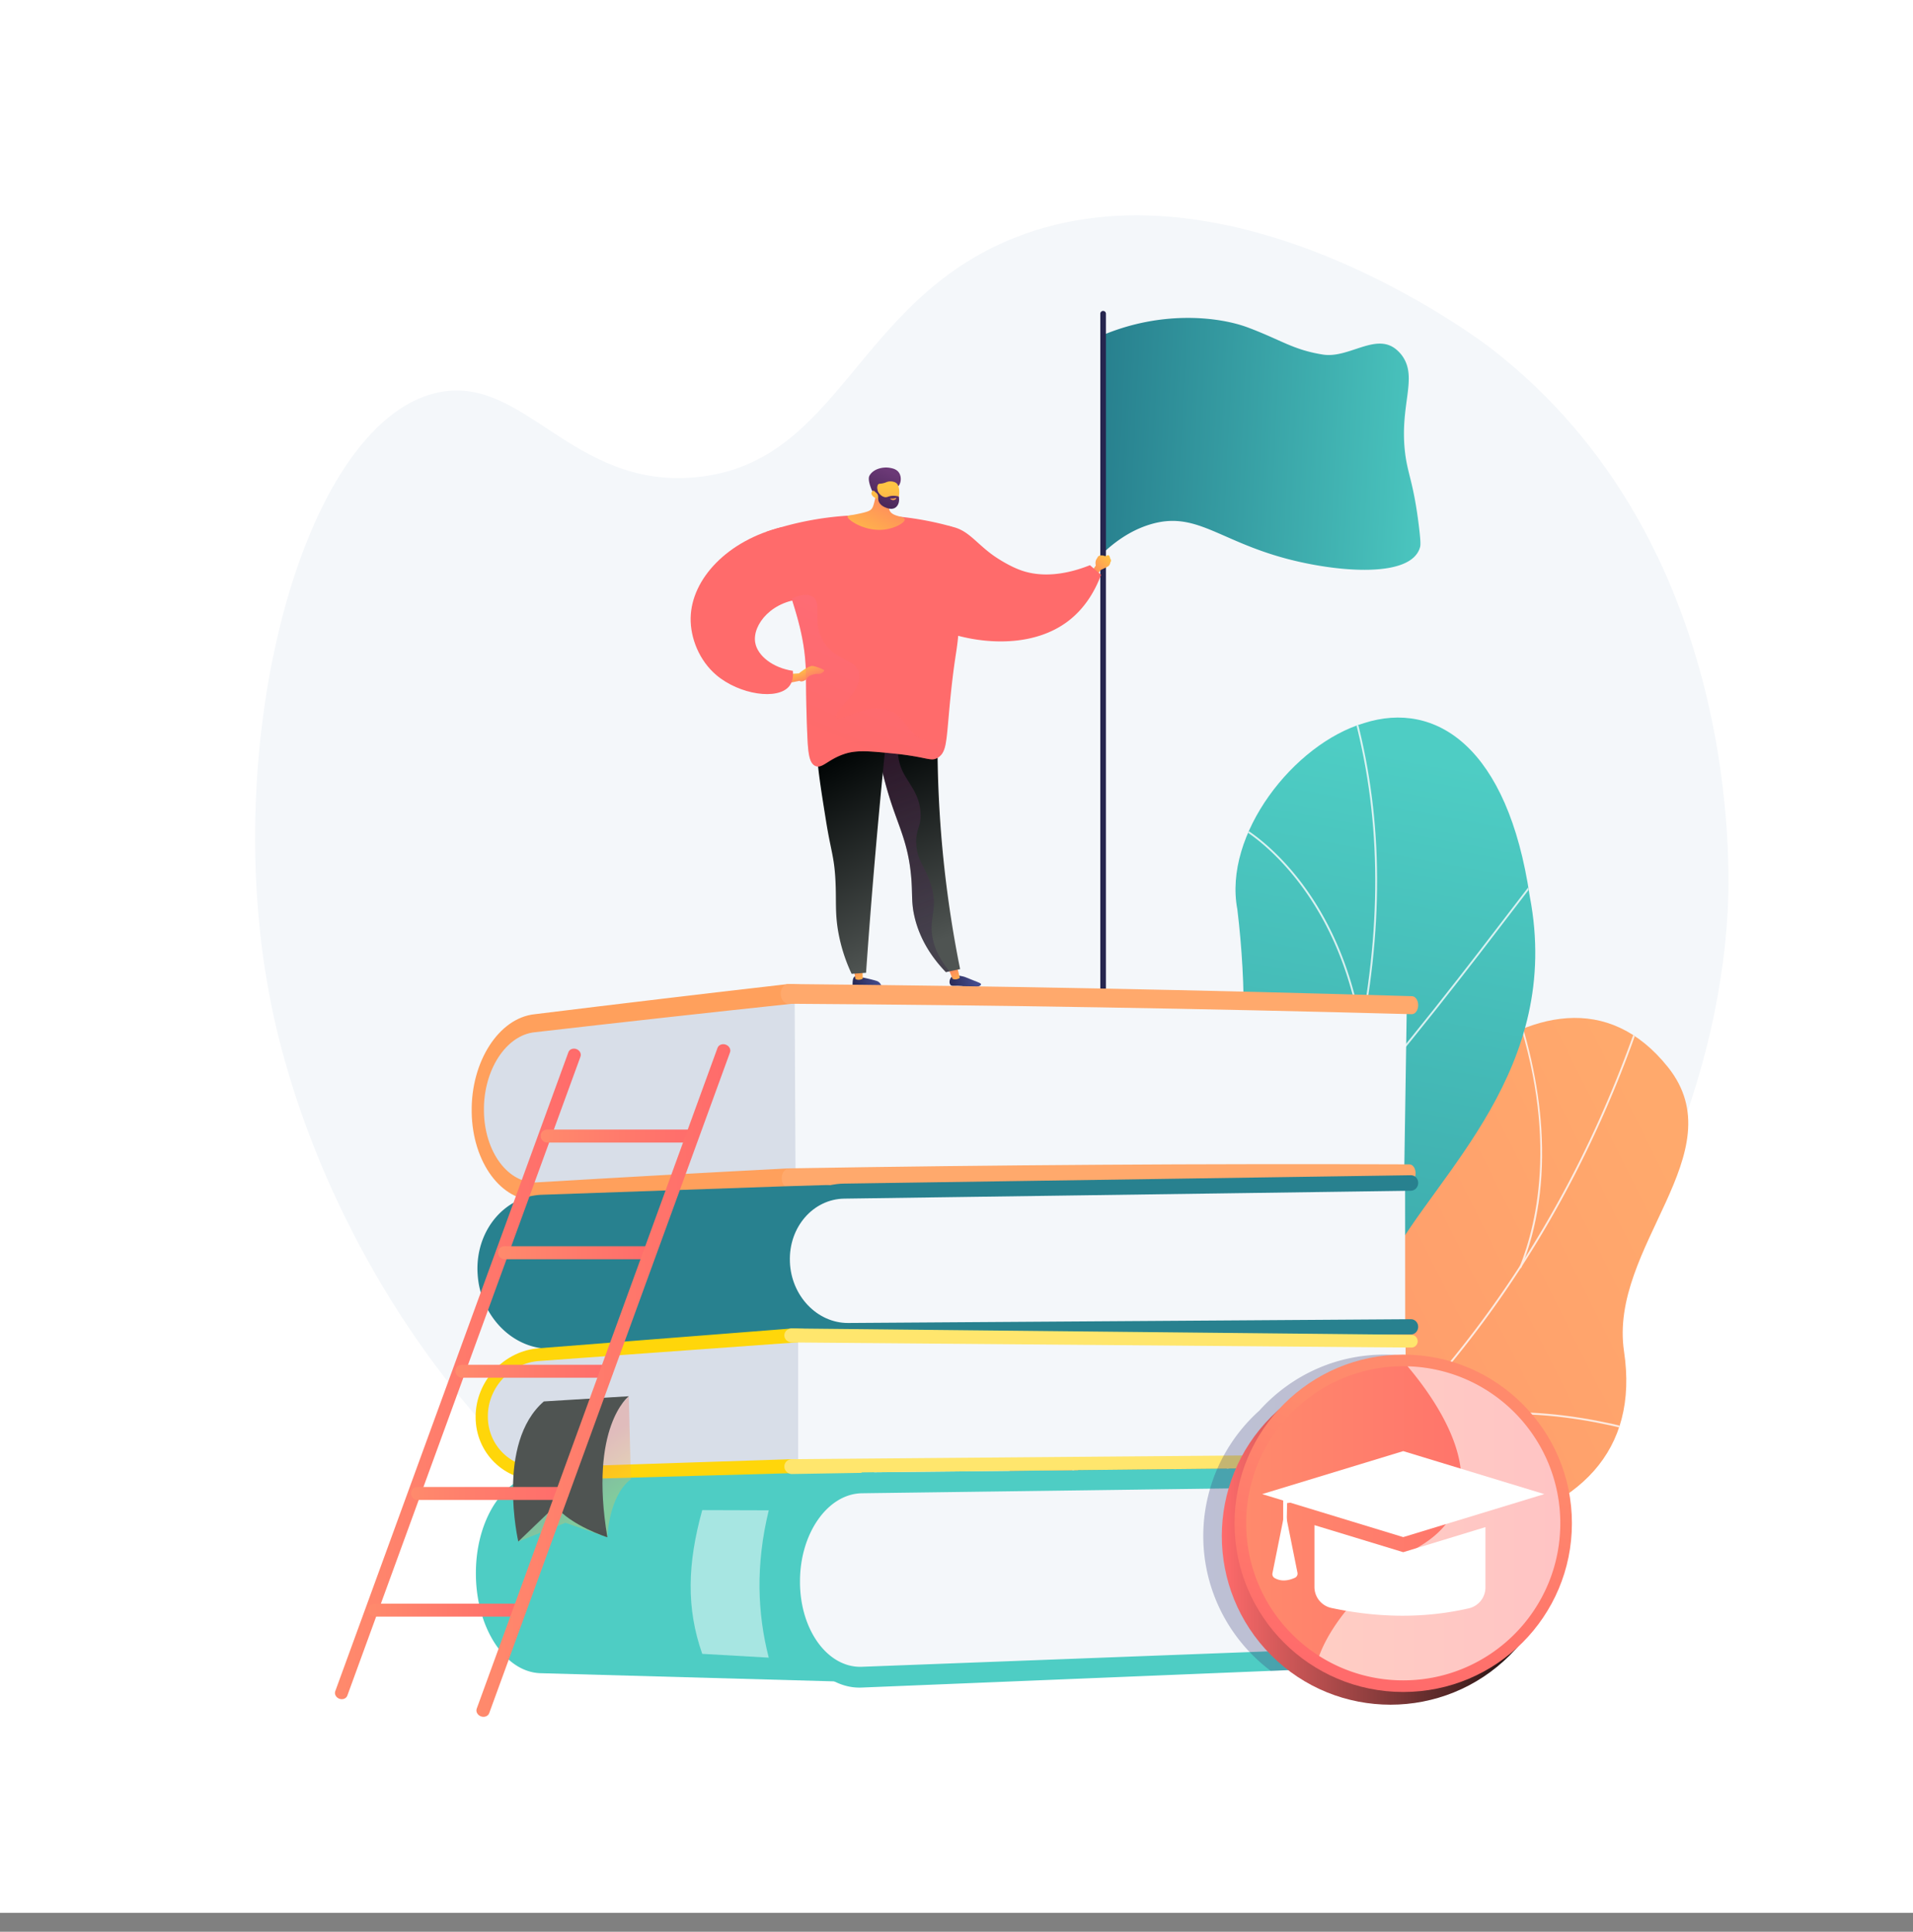 <svg xmlns="http://www.w3.org/2000/svg" xmlns:xlink="http://www.w3.org/1999/xlink" viewBox="0 0 3710 3746.62"><rect x="0" y="0" width="3710" height="3746.62" fill="#808080" stroke="none"/><defs><style>.cls-1{fill:none;}.cls-2{isolation:isolate;}.cls-3,.cls-39,.cls-53{fill:#fff;}.cls-4{fill:#f4f7fa;}.cls-5{clip-path:url(#clip-path);}.cls-6{fill:url(#linear-gradient);}.cls-7{clip-path:url(#clip-path-2);}.cls-8{opacity:0.8;}.cls-39,.cls-53,.cls-8{mix-blend-mode:soft-light;}.cls-9{fill:#fcfdfe;}.cls-10{clip-path:url(#clip-path-3);}.cls-11{fill:url(#linear-gradient-2);}.cls-12{fill:url(#linear-gradient-3);}.cls-13{fill:#26264f;}.cls-14{fill:url(#linear-gradient-4);}.cls-15{fill:url(#linear-gradient-5);}.cls-16{fill:url(#linear-gradient-6);}.cls-17{fill:url(#linear-gradient-7);}.cls-18{fill:url(#linear-gradient-8);}.cls-19{fill:url(#linear-gradient-9);}.cls-20{fill:url(#linear-gradient-10);}.cls-21,.cls-31,.cls-40,.cls-49{opacity:0.3;mix-blend-mode:multiply;}.cls-21{fill:url(#linear-gradient-11);}.cls-22{fill:url(#linear-gradient-12);}.cls-23{fill:url(#linear-gradient-13);}.cls-24{fill:url(#linear-gradient-14);}.cls-25{fill:url(#linear-gradient-15);}.cls-26{fill:url(#linear-gradient-16);}.cls-27{fill:url(#linear-gradient-17);}.cls-28{fill:url(#linear-gradient-18);}.cls-29{fill:url(#linear-gradient-19);}.cls-30{fill:url(#linear-gradient-20);}.cls-31{fill:url(#linear-gradient-21);}.cls-32{fill:#d8dee8;}.cls-33{fill:#ffa05c;}.cls-34{fill:#ffa96c;}.cls-35{fill:#28818f;}.cls-36{fill:#4ecdc4;}.cls-37{fill:#ffd60a;}.cls-38{fill:#ffe66d;}.cls-39{opacity:0.5;}.cls-40{fill:url(#linear-gradient-22);}.cls-41{fill:url(#linear-gradient-23);}.cls-42{fill:url(#linear-gradient-24);}.cls-43{fill:url(#linear-gradient-25);}.cls-44{fill:url(#linear-gradient-26);}.cls-45{fill:url(#linear-gradient-27);}.cls-46{fill:url(#linear-gradient-28);}.cls-47{fill:url(#linear-gradient-29);}.cls-48{fill:url(#linear-gradient-30);}.cls-49{fill:url(#linear-gradient-31);}.cls-50{fill:url(#linear-gradient-32);}.cls-51{fill:url(#linear-gradient-33);}.cls-52{fill:url(#linear-gradient-34);}.cls-53{opacity:0.6;}</style><clipPath id="clip-path"><rect id="SVGID" class="cls-1" x="1608.95" y="1350.35" width="1695.29" height="1864.1"/></clipPath><linearGradient id="linear-gradient" x1="-4477.58" y1="-3209.65" x2="-3903.06" y2="463.22" gradientTransform="matrix(-0.58, -0.81, -0.81, 0.58, -1862.42, 659.31)" gradientUnits="userSpaceOnUse"><stop offset="0" stop-color="#ffa96c"/><stop offset="1" stop-color="#ff6b6b"/></linearGradient><clipPath id="clip-path-2"><path id="SVGID-2" data-name="SVGID" class="cls-1" d="M1640,3060.57c.16,144.56-5.63,291.66-6.26,437.23,76.17,31.65,166.54,67,215-23.55,67.32-125.92,316.12-102.35,426.59-69.55,136.73,40.61,440.43,100.9,440-108.83-.34-174.6-69.78-282,139.25-324.67s323.85-156.81,295-349.95c-30.35-203.26,218.08-385,85.13-551.53C3003,1779.5,2616.85,2217,2546.13,2502s-203.64,175.43-400.69,172.26c-269-4.32-133.7,289.1-259,368.91C1788.22,3105.72,1737.63,3072.12,1640,3060.57Z"/></clipPath><clipPath id="clip-path-3"><path id="SVGID-3" data-name="SVGID" class="cls-1" d="M2270.16,3733q-158.65-23.32-316.91-53.95c-1.72,1.55-36.39-228.36,72.82-348.93,216-233.59,70.5-443.22,29-567.44-66.4-175.17-32.37-388.07,160.56-348.19,188,34.34,216.47-352.61,184-650.71-27.69-145.09,109.21-321.13,245.82-361.36,139.45-44.57,278.63,46.66,321.28,335.86,64.56,334.85-179.81,536.78-270.3,704.66-89,164.8,118.09,298.15-48.62,444.17-140.23,129.75-317,223-252.31,386C2462,3434.23,2446.05,3566,2270.16,3733Z"/></clipPath><linearGradient id="linear-gradient-2" x1="6.76" y1="-757.66" x2="-752.7" y2="1400.81" gradientTransform="matrix(-0.87, -0.5, -0.5, 0.87, 2274.71, 2110.01)" gradientUnits="userSpaceOnUse"><stop offset="0" stop-color="#4ecdc4"/><stop offset="1" stop-color="#28818f"/></linearGradient><linearGradient id="linear-gradient-3" x1="2830.07" y1="878.32" x2="2141.73" y2="844.47" gradientTransform="matrix(1, 0, 0, 1, 0, 0)" xlink:href="#linear-gradient-2"/><linearGradient id="linear-gradient-4" x1="787.09" y1="1844.77" x2="810.67" y2="1916.75" gradientTransform="translate(3455.76 -448.15) rotate(63.64)" gradientUnits="userSpaceOnUse"><stop offset="0" stop-color="#ffc444"/><stop offset="1" stop-color="#ff6b6b"/></linearGradient><linearGradient id="linear-gradient-5" x1="493.94" y1="2627.86" x2="771.87" y2="1985.67" gradientTransform="translate(3455.76 -448.15) rotate(63.64)" gradientUnits="userSpaceOnUse"><stop offset="0" stop-color="#ff6b6b"/><stop offset="1" stop-color="#ff6b6b"/></linearGradient><linearGradient id="linear-gradient-6" x1="929.99" y1="1987.83" x2="985.52" y2="1987.83" gradientTransform="matrix(-1, 0.09, 0.09, 1, 2456.55, -160.45)" gradientUnits="userSpaceOnUse"><stop offset="0" stop-color="#444b8c"/><stop offset="1" stop-color="#26264f"/></linearGradient><linearGradient id="linear-gradient-7" x1="499.3" y1="1935.76" x2="523.67" y2="1885.33" gradientTransform="matrix(-1, 0.07, 0.07, 1, 2040.62, -60.67)" xlink:href="#linear-gradient-4"/><linearGradient id="linear-gradient-8" x1="516.08" y1="2044.83" x2="575.08" y2="2044.83" gradientTransform="matrix(-0.98, 0.21, 0.21, 0.98, 1968.05, -210.66)" xlink:href="#linear-gradient-6"/><linearGradient id="linear-gradient-9" x1="404.48" y1="1995.47" x2="429.36" y2="1943.98" gradientTransform="matrix(-0.99, 0.15, 0.15, 0.99, 1974.58, -128.67)" xlink:href="#linear-gradient-4"/><linearGradient id="linear-gradient-10" x1="2217.28" y1="1703.8" x2="2059.92" y2="1349.06" gradientTransform="translate(-237.58 -19.3) rotate(3.06)" gradientUnits="userSpaceOnUse"><stop offset="0" stop-color="#4f5452"/><stop offset="1" stop-color="#020606"/></linearGradient><linearGradient id="linear-gradient-11" x1="2192.87" y1="1714.62" x2="2035.51" y2="1359.89" gradientTransform="translate(-237.58 -19.3) rotate(3.06)" gradientUnits="userSpaceOnUse"><stop offset="0" stop-color="#311944"/><stop offset="1" stop-color="#893976"/></linearGradient><linearGradient id="linear-gradient-12" x1="1833.51" y1="1858.67" x2="1676.14" y2="1503.93" gradientTransform="translate(-160.89 92.99) rotate(-3.98)" xlink:href="#linear-gradient-10"/><linearGradient id="linear-gradient-13" x1="1585.75" y1="1411.06" x2="1826.36" y2="855.1" gradientTransform="matrix(1, 0, 0, 1, 0, 0)" xlink:href="#linear-gradient-5"/><linearGradient id="linear-gradient-14" x1="1895.73" y1="443.84" x2="1901.92" y2="278.86" gradientTransform="translate(171.03 -183) rotate(26.56)" xlink:href="#linear-gradient-4"/><linearGradient id="linear-gradient-15" x1="75.1" y1="769.35" x2="33.11" y2="662.69" gradientTransform="matrix(-1, -0.05, -0.05, 1, 1789.58, 252.48)" gradientUnits="userSpaceOnUse"><stop offset="0" stop-color="#311944"/><stop offset="1" stop-color="#6b3976"/></linearGradient><linearGradient id="linear-gradient-16" x1="1427.32" y1="730.72" x2="1425.39" y2="886.32" gradientTransform="matrix(1, -0.01, 0.01, 1, 281.35, 228.06)" xlink:href="#linear-gradient-4"/><linearGradient id="linear-gradient-17" x1="62.27" y1="774.46" x2="20.24" y2="667.69" xlink:href="#linear-gradient-15"/><linearGradient id="linear-gradient-18" x1="21.13" y1="710.13" x2="23.32" y2="729.62" gradientTransform="matrix(-1, -0.05, -0.05, 1, 1789.58, 252.48)" gradientUnits="userSpaceOnUse"><stop offset="0" stop-color="#ffc444"/><stop offset="1" stop-color="#ff6b6b"/></linearGradient><linearGradient id="linear-gradient-19" x1="1557.95" y1="1295.67" x2="1569.12" y2="1329.76" gradientTransform="matrix(1, 0, 0, 1, 0, 0)" xlink:href="#linear-gradient-4"/><linearGradient id="linear-gradient-20" x1="1401.37" y1="1331.26" x2="1641.98" y2="775.31" gradientTransform="matrix(1, 0, 0, 1, 0, 0)" xlink:href="#linear-gradient-5"/><linearGradient id="linear-gradient-21" x1="1629.97" y1="1430.2" x2="1870.58" y2="874.24" gradientUnits="userSpaceOnUse"><stop offset="0" stop-color="#ff6b6b"/><stop offset="1" stop-color="#fb6fbb"/></linearGradient><linearGradient id="linear-gradient-22" x1="2835.76" y1="2920.63" x2="2779.59" y2="2837.47" gradientTransform="translate(-1675.05)" gradientUnits="userSpaceOnUse"><stop offset="0" stop-color="#ffc444"/><stop offset="1" stop-color="#f36f56"/></linearGradient><linearGradient id="linear-gradient-23" x1="1148.14" y1="2968.04" x2="1277.01" y2="3395.97" gradientUnits="userSpaceOnUse"><stop offset="0" stop-color="#4f5452"/><stop offset="1" stop-color="#020606"/></linearGradient><linearGradient id="linear-gradient-24" x1="649.58" y1="2664.68" x2="1126.36" y2="2664.68" gradientUnits="userSpaceOnUse"><stop offset="0" stop-color="#ff8a6c"/><stop offset="1" stop-color="#ff6b6b"/></linearGradient><linearGradient id="linear-gradient-25" x1="1048.64" y1="2203.39" x2="1353.94" y2="2203.39" xlink:href="#linear-gradient-24"/><linearGradient id="linear-gradient-26" x1="966.03" y1="2429.66" x2="1271.33" y2="2429.66" xlink:href="#linear-gradient-24"/><linearGradient id="linear-gradient-27" x1="883.42" y1="2659.53" x2="1188.72" y2="2659.53" xlink:href="#linear-gradient-24"/><linearGradient id="linear-gradient-28" x1="797.22" y1="2896.59" x2="1102.52" y2="2896.59" xlink:href="#linear-gradient-24"/><linearGradient id="linear-gradient-29" x1="714.61" y1="3122.87" x2="1019.91" y2="3122.87" xlink:href="#linear-gradient-24"/><linearGradient id="linear-gradient-30" x1="923.94" y1="2677.53" x2="1416.36" y2="2677.53" xlink:href="#linear-gradient-24"/><linearGradient id="linear-gradient-31" x1="2333.57" y1="2933.92" x2="2749.3" y2="2933.92" gradientUnits="userSpaceOnUse"><stop offset="0" stop-color="#40447e"/><stop offset="1" stop-color="#3c3b6b"/></linearGradient><linearGradient id="linear-gradient-32" x1="2369.51" y1="2979.09" x2="3023.85" y2="2979.09" gradientTransform="translate(2896.37 -1034.28) rotate(45)" gradientUnits="userSpaceOnUse"><stop offset="0" stop-color="#ff6b6b"/><stop offset="1" stop-color="#020606"/></linearGradient><linearGradient id="linear-gradient-33" x1="2770.38" y1="2786.42" x2="2635.96" y2="3247" xlink:href="#linear-gradient-24"/><linearGradient id="linear-gradient-34" x1="2416.75" y1="2954.41" x2="3025.96" y2="2954.41" xlink:href="#linear-gradient-24"/></defs><g class="cls-2"><g id="Background"><rect class="cls-3" width="3710" height="3710"/></g><g id="Illustration"><path class="cls-4" d="M1967.64,461.16c-309.34,123-339,437.41-617.49,464.4-242.69,23.51-334.93-204.09-505.22-163.31-259.4,62.12-422.48,680.55-318.31,1189.06C634.2,2476.37,1086.17,3174.38,1835,3222c840.67,53.48,1476.76-749.63,1515.6-1454.42,4.2-76.22,29-714.84-459.23-1092.09C2866.93,656.65,2385.82,294.89,1967.64,461.16Z"/><g class="cls-5"><path class="cls-6" d="M1801.46,3494.45c-19-9-52.46-45.3-57.27-58.36-32-86.9-102.61-245.72-67-336.94,6.07-15.58,81.83-7.36,96.49-18.72,49.57-6.48,67.17-5.66,111.27-35,130.19-86.54-10-373.5,260.32-370.94,198,1.86,329.85,112.94,400.82-172.45s456.89-722.42,688.64-432.34c133,166.47-115.52,348.28-85.13,551.53,28.87,193.13-86,307.28-295,349.95s-139.47,150-139.25,324.69c.25,209.89-302.8,149-440.31,109C2164.24,3372.63,1860.52,3365.24,1801.46,3494.45Z"/><g class="cls-7"><g class="cls-8"><path class="cls-9" d="M1710.49,3276l-.5-3.56a1687.56,1687.56,0,0,0,501.28-152.55c151.41-73.48,292.8-170.22,420.26-287.54C2879,2604.54,3070,2302.77,3183.86,1959.64l3.4,1.14c-114,343.7-305.36,646-553.3,874.21-127.71,117.56-269.4,214.5-421.12,288.13A1691.45,1691.45,0,0,1,1710.49,3276Z"/><path class="cls-9" d="M2725.65,3382.77c-152.29-111-436.78-204.75-634.16-208.93l.07-3.59c198,4.19,483.41,98.23,636.2,209.62Z"/><path class="cls-9" d="M1844,3255.56l-1.47-3.28c93.73-42,162.61-129.77,204.74-260.84,30.87-96.05,46.92-212.71,47.69-346.74l3.6,0c-.79,134.4-16.89,251.42-47.87,347.82C2008.28,3124.62,1938.74,3213.12,1844,3255.56Z"/><path class="cls-9" d="M2668,2801.15l-1.63-3.2c172.25-88.09,374-61.3,512.86-23.32l-.95,3.47C3040,2740.28,2839.23,2713.58,2668,2801.15Z"/><path class="cls-9" d="M2950,2459.58l-3.33-1.35c35.21-86.82,79.28-272.05-21.21-537.09l3.36-1.28c33.92,89.48,54.79,182.55,60.34,269.18C2995.51,2288.72,2982.34,2379.74,2950,2459.58Z"/></g></g><g class="cls-10"><path class="cls-11" d="M2270.16,3733q-158.65-23.32-316.91-53.95c-1.72,1.55-36.39-228.36,72.82-348.93,216-233.59,70.5-443.22,29-567.44-65.74-175-31.16-364.58,147-367.38,197.59-7,233.41-334,197.6-631.52-27.69-145.09,109.21-321.13,245.82-361.36,139.45-44.57,278.63,46.66,321.28,335.86,64.56,334.85-179.81,536.78-270.3,704.66-89,164.8,118.09,298.15-48.62,444.17-140.23,129.75-317,223-252.31,386C2462,3434.23,2446.05,3566,2270.16,3733Z"/><g class="cls-8"><path class="cls-9" d="M2128.36,3746.62l-3.59,0c0-2,101-485.58,275.31-956.35,24.08-76.24,50.23-153.12,75.51-227.46,67.72-199.09,137.75-405,171-610,37.18-229.16,23.93-435.57-40.5-631l3.41-1.13c64.62,196,77.91,403,40.64,632.7-33.3,205.3-103.38,411.31-171.15,610.54-25.28,74.33-51.42,151.19-75.51,227.47C2229.81,3260.46,2128.59,3743.87,2128.36,3746.62Z"/><path class="cls-9" d="M2601.46,2177.67l-2.67-2.4C2716.72,2044.24,2859,1858,2935.44,1758c59.64-78,61.74-80.23,64-79.86l-.56,3.55.28-1.77.68,1.62c-3,2-28.86,35.81-61.6,78.64C2861.82,1860.27,2719.48,2046.54,2601.46,2177.67Z"/><path class="cls-9" d="M2637.71,1998.16c-24.44-150.45-86.45-249.36-134.16-305.84-53.14-62.91-101-89.41-105.84-89.85a1.34,1.34,0,0,0,.79-.25l-2-3c.94-.62,2.17-.44,4.87.73,13,5.67,61.76,36.15,112.9,99.71,64.42,80.07,108.33,183.09,127,297.91Z"/><path class="cls-9" d="M2300,3098l-3.56-.43c16.64-139.77-15.93-290.11-96.8-446.83-42.18-81.73-96-161.79-159.85-238-4.41-5.27-6.23-7.44-6.73-8.31l3.11-1.8c.37.64,3,3.8,6.38,7.8,64.06,76.38,118,156.67,160.28,238.63C2284,2806.46,2316.7,2957.5,2300,3098Z"/><path class="cls-9" d="M2347.69,2950.77l-3.06-1.89c126.72-204.72,393.81-219,396.1-218.26l1.34,1.68-1.23,1.77-.57-1.68-.17,1.75h0C2735.37,2734.14,2473.31,2747.81,2347.69,2950.77Zm392-220.11.57,1.7Z"/><path class="cls-9" d="M2146,3667.73l-3.59-.13c2.24-60.88-19.51-164.64-135.85-313.25-6.22-7.94-6.22-7.94-6.07-9l3.56.51-1.78-.26,1.66-.64c.31.6,2.69,3.64,5.46,7.17C2126.4,3501.6,2148.27,3606.26,2146,3667.73Z"/><path class="cls-9" d="M2172.89,3553.08l-3.46-1c13.39-46.21,66.11-136.74,268.74-224,2.81-1.22,4.62-2,5.27-2.32l1.64,3.19c-.67.35-2.56,1.16-5.49,2.42C2238.32,3418.06,2186.1,3507.48,2172.89,3553.08Z"/></g></g></g><path class="cls-12" d="M2137.89,650.26c116.26-49,227.13-35.81,282.48-15,65.44,24.63,87.15,43.11,145.08,52.41,51.49,8.26,104.94-45.45,145.08-7.49a63.33,63.33,0,0,1,9.76,11.23c28.75,42.26-5.21,93.31,4.19,182.49,4.81,45.63,16.44,58.29,27.2,146,4.09,33.35,3.24,38.26,2.09,42.11-17.58,59.17-157.09,48-255.28,22.46-135.37-35.2-178.95-94.24-267.84-67.38-41,12.39-72.16,37.17-92.07,56.15C2147.65,932.88,2128.82,790.63,2137.89,650.26Z"/><path class="cls-13" d="M2139.35,1967.52a5.47,5.47,0,0,1-5.47-5.47V608.52a5.47,5.47,0,0,1,10.94,0V1962.05A5.47,5.47,0,0,1,2139.35,1967.52Z"/><path class="cls-14" d="M2115.35,1110.59l9.79-13.65s-1.88-7.17,1.31-12.41l3.18-5.25s4.15-3.9,12.1-1.17a6,6,0,0,0,5.34-.66c4.69-3.24,5.94,5.68,5.94,5.68s3.39,4,.35,7.42c0,0-.4,5.09-4.18,7.69s-13.95,6.9-13.95,6.9l-10.94,13.17Z"/><path class="cls-15" d="M2113.8,1096.19c-70,27.88-115,17-135.9,9.11-26.3-9.87-51.51-28-51.51-28-35.6-25.59-49.54-51-84.63-56.57a81.63,81.63,0,0,0-19.09-.76c-50.62,4.48-107,71.47-99.73,116,12.57,77.24,227.61,156.79,345.69,70.81,38-27.68,57-66,66.76-92Z"/><path class="cls-16" d="M1656.66,1894.62c-2.88,2.65-3.06,8.84-3.18,12.88a9.83,9.83,0,0,0,.16,3.34c1.75,4.54,10.75,4.48,24.92,5.06,22.38.91,29.11,2.26,30.65-1.16,1.44-3.2-2.82-8-3.3-8.57-2.57-2.87-5.57-3.78-11.36-5.3-10.7-2.82-17.91-4.28-20.09-4.72C1660.83,1893.39,1658.55,1892.89,1656.66,1894.62Z"/><path class="cls-17" d="M1672.36,1872.3l.87,25.48c-.69,1.19-8.43,4.47-14.25,1l-4.39-25.24Z"/><path class="cls-18" d="M1845.22,1895c-3.85,3.82-5.07,11.17-2.1,15s7.73,1.31,21,2.41c14.17,1.18,17.7,4.73,27.48,2.59,4-.87,11-3.12,11-5.9,0-2-3.44-3.16-14.93-7.71-16.31-6.45-16.22-6.75-19.72-7.52C1859.12,1891.87,1850.31,1889.92,1845.22,1895Z"/><path class="cls-19" d="M1855.55,1872.3l5.85,24.06c-.6,1.24-8.06,5.09-14.13,2.08l-9.34-23.55Z"/><path class="cls-20" d="M1820,1350.38a2221.4,2221.4,0,0,0,42,529.18l-27.63,5.88c-21.89-22.72-49.15-58.09-60.62-106.63-7.12-30.12-3.41-45.21-7-82-5.69-58.56-21.87-89.94-37.77-137.77-14.3-43-30.55-105.79-36.62-188.93Z"/><path class="cls-21" d="M1807.28,1722.5c-10.15-40.17-29.69-50.79-30.38-88.71-.5-26.82,9.14-29,8.5-54.68-1-38.94-23.78-59.36-35.24-83.85-12.1-25.87-16.74-67.42,15.88-136.53l-73.64,11.39c6.07,83.14,22.32,146,36.62,188.93,15.9,47.83,32.08,79.21,37.77,137.77,3.57,36.78-.14,51.87,7,82,11.47,48.54,38.73,83.91,60.62,106.63l7-1.5c-23.67-28.25-32-53.47-34.14-74C1803.82,1776.69,1817.5,1763,1807.28,1722.5Z"/><path class="cls-22" d="M1727.93,1345.4q-16.44,151.35-30.11,308.47-10.2,117.87-18.23,232.84l-28,2a324.82,324.82,0,0,1-25-76.45c-7.79-40.25-4.23-63.71-6.38-105.11-2.41-46.43-9-56.87-18.38-115.78-19.14-119.55-28.72-179.33,1.64-214.58C1613.3,1365.3,1643.79,1336.9,1727.93,1345.4Z"/><path class="cls-23" d="M1486.1,1031.63a606.18,606.18,0,0,1,360.08-10.17l15.06,84.27a1003.23,1003.23,0,0,1-1.63,111.38c-3.17,45.07-6.27,45.75-13.51,109.37-11.82,103.73-6.88,130.83-27.73,143.29-13.55,8.1-18.46-1.68-87.65-8.54-46.4-4.6-70.08-6.73-93.57,1.22-32,10.82-42.7,29-55.9,23.09-12.66-5.68-14.27-27.53-15.8-65.62-2.36-58.77-2.21-98.72-2.43-113-1-65.6-17.61-115.69-38.88-179.85A869.21,869.21,0,0,0,1486.1,1031.63Z"/><path class="cls-24" d="M1701.4,934.47a192.63,192.63,0,0,1-5.5,38.33c-2.54,10.15-4.12,12.73-6.07,14.78-2.93,3.09-7.26,5.58-31.19,10.18-13,2.5-14.68,2.33-15,3.59-1.72,6.15,32.21,29.23,68.7,26.05,22.33-1.94,43.17-13.51,42.29-20.22s-23.22-4.35-29.18-16.79c-4.14-8.66,1.65-20.32,8.26-29.89C1728.38,949.15,1706.7,945.82,1701.4,934.47Z"/><path class="cls-25" d="M1742.19,943.18c5.6-6.67,6.57-18.78,1-26.77-4.84-6.88-13-8.26-17.81-9.08-14.07-2.39-32.26,2.56-39.17,15.26-4.09,7.53,3,24,4.11,27,1.24,3.34,3.74,4.59,6,7.19,3.1,3.59,8,9.31,15.85,18.85a59.59,59.59,0,0,1,3.73-9.44,51.82,51.82,0,0,1,7.33-10.93C1731,946.61,1736.88,949.5,1742.19,943.18Z"/><path class="cls-26" d="M1700.55,967.3s8.5,15.77,27.1,15.56c16.65-.2,21.07-37.29,10.89-45.75-3.4-2.82-10.42-4.29-16.26-3-3.46.77-4.68,2.13-10.35,3.28-5.23,1.06-6.65.41-8.28,1.63-2,1.54-3.67,5.48-1,16.53-3-3.37-6.73-4.81-9.49-3.68a5.74,5.74,0,0,0-2.33,2C1688.29,958,1691.88,963.68,1700.55,967.3Z"/><path class="cls-27" d="M1703,936.77c.77.64-1.83,3.49-2.24,7.71-.8,8.18,7,18.48,15.41,19.76,5,.76,6.52-2.18,14.84-2.61a37.88,37.88,0,0,1,12,1.34c2.12,9.13-.8,18-7,21.81-6.71,4.14-14.84,1-18.24-.34-2.27-.89-9.55-3.7-13.06-10.71-3.66-7.3.53-11.35-3.85-16.39-2.2-2.54-5.21-3.75-8-8.59a24.09,24.09,0,0,1-1.52-3.24C1695.94,941.2,1701.91,935.84,1703,936.77Z"/><path class="cls-28" d="M1736.87,966s-3.68,1.68-9.86,1c-.3,0-.64,0-.68.19-.18.58,3.66,3.43,7.37,2.6,2.64-.59,4.79-2.95,4.48-3.59C1738,965.91,1737.45,965.91,1736.87,966Z"/><path class="cls-29" d="M1532.64,1307l16.7-.94s18.29-15.31,26.62-14.35,20.78,6.73,22.3,7.94-4.56,8-10.63,7.35-19.64,2.61-22.06,8-13,8.58-14.74,5.44l-22.44,4.46Z"/><path class="cls-30" d="M1537.69,1301.11c1.17,13.7-1.81,23-6.79,29.39-22.07,28.27-97.07,16.71-141.65-21.17-33-28-50.47-71.57-49.83-110.58,1.26-76.12,71.81-150.7,176.74-176.47l46.6,139.29c-64.69,1-104,49.76-98.17,84.57C1468.93,1272.08,1499.18,1295.41,1537.69,1301.11Z"/><path class="cls-31" d="M1791.48,1435.71c-34-14.52-33.84-44.57-65.62-57.11-45.36-17.9-95.47,23.68-103.29,12.15-8.15-12,51.71-48.78,43.74-85.06-6.32-28.83-48.1-23.73-70.48-63.19-21.22-37.44-.65-72.06-19.44-85.07-6.74-4.66-18.63-6.51-41.18,3.42,15.72,49.09,27,92.39,27.81,146.05.22,14.3.07,54.25,2.43,113,1.53,38.09,3.14,59.94,15.8,65.62,13.2,5.91,23.9-12.27,55.9-23.09,23.49-8,47.17-5.82,93.57-1.22,69.19,6.86,74.1,16.64,87.65,8.54,8.84-5.28,13-13.21,15.84-28.46C1820.34,1442.81,1805.63,1441.75,1791.48,1435.71Z"/><path class="cls-32" d="M1612,2287.62q-289,10.26-577.74,23.4c-53.06,2.41-96.31-56.2-97.48-131l-.78-50.72c-1.17-74.75,40.43-139.75,93.78-145.16q290.16-29.4,580.86-55.91Q1611.36,2107.94,1612,2287.62Z"/><path class="cls-33" d="M1530.78,2304.27q-244.59,10.91-489,23.87c-69.14,2.93-125.44-73.62-127-170.74,0-.35,0-.71,0-1.06-1.55-97.12,52.55-182,122.13-189.26q245.7-30.3,491.88-58.54c8.63-.83,108.88,7.82,108.91,18.48s-93.48,19-102.05,19.82q-249.36,26.52-498.26,55.15c-56.19,5.5-100.09,74-98.87,152.56,0,.36,0,.71,0,1.07,1.24,78.61,46.91,140.31,102.81,137.61q244.55-14.64,489.29-27.22c8.54-.38,108.23,10,108.26,20.67S1539.35,2303.93,1530.78,2304.27Z"/><path class="cls-4" d="M2723.28,2275.69q-590.34-1.36-1180.44,9.23l-1.77-358.35q593.78,4.79,1187.24,21.61Q2725.79,2111.94,2723.28,2275.69Z"/><path class="cls-34" d="M2737.83,1967q-604.26-16.35-1208.9-20.21c-8.17,0-14.84-8.67-14.9-19.25s6.54-19.08,14.71-19q605,5.54,1209.64,23.56c6.79.2,12.17,8.18,12,17.81S2744.62,1967.19,2737.83,1967Z"/><path class="cls-34" d="M2732.78,2293.17q-601.14-.66-1202,11.1c-8.1.16-14.76-8.29-14.81-18.86s6.49-19.26,14.61-19.4q601.23-10.08,1202.74-7.75c6.76,0,12.11,7.86,12,17.49S2739.53,2293.17,2732.78,2293.17Z"/><path class="cls-35" d="M1619.58,2298.57h-.11l-18.24-.15-79.45,2.41-469.19,16.36a120.68,120.68,0,0,0-39.58,7.59c-54,20.36-90.83,78.5-86.78,145.56l.08.87c4.45,74.2,57.46,134.25,122.26,143.44a120.53,120.53,0,0,0,20.43,1.18l392.83-15.34,62.21-2.44,24-.94,69.1-3.07,14.44-.95h.11l4.92.2,10-.21.29-2.85,1.15-12.6.14-1.52.93-10.26,22.13-241.61,1.4-15.3.65-7.29.61-5.78Z"/><path class="cls-4" d="M2725.2,2573.48,1690,2580c-86.13.54-157.41-49.62-159.63-112.24l-1.51-42.61c-2.22-63,66-115.25,152.77-116.5l1043.37-15Z"/><path class="cls-35" d="M2736.38,2588.21l-1090.32,6.37c-74.59.44-137.42-65.35-140.37-147l0-.9c-3-82,55.57-150,130.79-151.08l1099.8-16.26c7.82-.12,14.15,6.53,14.15,14.85s-6.33,15.14-14.14,15.25l-1098.88,15.29c-60.6.84-107.84,55.53-105.51,121.68l0,.9c2.32,65.9,53,119,113.23,118.59l1091.23-7.31c7.75-.05,14,6.55,14,14.73S2744.12,2588.17,2736.38,2588.21Z"/><path class="cls-36" d="M1634.23,2840.74l-17.13.57-62.57,2.12-33.36,1.15-286,9.66-12,.43-54.31,1.83-87,2.95-35.16,1.19a86.42,86.42,0,0,0-31.82,6.78,99.75,99.75,0,0,0-19.63,11.07c-43,30.45-72.32,96.47-72.32,172.25v1.15c0,103.41,54.86,190.08,124,193.24L1617.31,3261l36.28,1,2-20.23,1-9.8,33.68-336.11,2.36-19.36,2.55-21v0l.9-13.4.14-3.49Z"/><path class="cls-4" d="M2726,2862.43v348.79l-284.35,11.25L1719.29,3251a176.84,176.84,0,0,1-64-9.13c-62.86-21.37-107.41-77.33-107.41-144.78v-60.19c0-80,62.84-147,144.22-160.3a182,182,0,0,1,27.51-2.41l633.09-7.36Z"/><path class="cls-36" d="M2749.39,3210.36c0,10.24-5.49,18.79-12.25,19.07l-272.75,11.17L1671.27,3273c-19,.79-36.48-3.52-53.29-12-56-28.23-95.23-103-95.23-192.16v-1.25c0-115.51,66.46-210.3,148.43-211.81l.49,0,22.82-.25,666.31-7,376.34-4h.08c6.71,0,12.17,8.42,12.17,18.66s-5.49,18.74-12.25,18.81l-9.73.19-380.65,5.06-656.53,8.66-18.48.26c-66.3.86-120.27,77.44-120.27,170.72v1.26c0,86.27,46.1,155.92,105.54,163.89a84,84,0,0,0,14.49.68l752.09-28.55,303.87-11.53,9.7-.36C2743.93,3192,2749.39,3200.09,2749.39,3210.36Z"/><path class="cls-32" d="M1617.11,2845.64l-577.63,13c-53.1,1.2-95.43-40.83-95.43-93.86v-36c0-53,42.33-98.66,95.43-102l577.63-36.06Z"/><path class="cls-37" d="M1535.83,2857.19l-489.12,13.68c-69.2,1.41-124.3-53.51-124.3-122.39v-.76c0-68.88,55.1-128.47,124.3-132.93l489.12-38.25c8.58-.54,108.08,5.89,108.08,13.43s-92.94,13.25-101.45,13.76l-495.75,35.82C990.8,2642.91,946.1,2691,946.1,2746.72v.76c0,55.75,44.7,100,100.61,98.63l489.12-16.05c8.52-.23,108.08,7.44,108.08,15S1544.4,2857,1535.83,2857.19Z"/><polygon class="cls-4" points="2725.97 2600.34 2725.97 2832.62 2365.87 2835.96 1695.26 2842.14 1640.59 2842.64 1617.01 2842.86 1554.43 2843.43 1547.89 2843.5 1547.89 2589.39 1611.57 2589.5 1611.64 2589.5 1643.82 2590.05 1646.88 2590.21 1928.93 2592.89 2725.97 2600.34"/><path class="cls-38" d="M2737.16,2613.58l-1201.33-9.91c-8.12-.06-14.7-6.2-14.7-13.7s6.58-13.51,14.7-13.43l1201.33,12.28a12.44,12.44,0,0,1,12.21,12.49A12.17,12.17,0,0,1,2737.16,2613.58Z"/><path class="cls-38" d="M2749.39,2832.21a12.24,12.24,0,0,1-12.17,12.3h-.08l-376.44,4-666.41,6.92-23,.27-.9.9-134.55,2.24h-.14c-6.54,0-12-4.76-13.9-10.22a17.07,17.07,0,0,1-.61-3.66,8,8,0,0,1,0-1c0-7.51,6.57-13.86,14.69-13.86h.47L1548,2830l69.1-.59,756.13-6.23,354.18-2.95,9.73-.17A12.08,12.08,0,0,1,2749.39,2832.21Z"/><path class="cls-39" d="M1490.89,3215l-129-7.36c-31.17-88.86-28.81-174.55,0-278.79l129,.39C1465,3035.65,1469,3129.78,1490.89,3215Z"/><path class="cls-40" d="M1223.53,2868.87l-4.1-160.88-148.06,163s-80,43.12-66.27,118.84l91.53-36.41,81.3,28.17S1180,2902.05,1223.53,2868.87Z"/><path class="cls-41" d="M1054.72,2718.05,1219.43,2708s-77.46,58.85-41.5,273.59c0,0-70.41-22.37-101-60.66l-71.79,68.9S961.28,2798.9,1054.72,2718.05Z"/><path class="cls-42" d="M1117.82,2034.67c-6.46-2.35-13.38.35-15.46,6L650.17,3280.15c-2.08,5.68,1.48,12.19,7.94,14.55s13.38-.35,15.46-6l452.19-1239.44C1127.84,2043.54,1124.28,2037,1117.82,2034.67Z"/><rect class="cls-43" x="1048.64" y="2190.82" width="305.3" height="25.14" rx="11.9"/><rect class="cls-44" x="966.03" y="2417.09" width="305.3" height="25.14" rx="11.9"/><rect class="cls-45" x="883.42" y="2646.96" width="305.3" height="25.14" rx="11.9"/><rect class="cls-46" x="797.22" y="2884.02" width="305.3" height="25.14" rx="11.9"/><rect class="cls-47" x="714.61" y="3110.3" width="305.3" height="25.14" rx="11.9"/><path class="cls-48" d="M1407.54,2026.09c-6.67-2.43-13.82.36-16,6.24l-467,1281.59c-2.14,5.88,1.53,12.61,8.21,15s13.82-.36,16-6.23l467-1281.6C1417.89,2035.26,1414.21,2028.52,1407.54,2026.09Z"/><path class="cls-49" d="M2726,2882.22v310.4l10.46-.36c6.75-.25,12.6,7.83,12.6,18.1s-5.31,18.79-12.07,19.07L2464.3,3240.6c-7.62-5.71-14.93-11.78-22-18.13-6.5-5.86-12.8-12-18.83-18.32a326.66,326.66,0,0,1-76.71-316.9q3-10.39,6.69-20.47,3.33-9.17,7.25-18c1.87-4.31,3.85-8.59,5.9-12.79s4.31-8.58,6.64-12.79a329.83,329.83,0,0,1,69-87.31c59.95-66.63,146.08-108.61,242.51-108.61,14.23,0,30.5.89,41.27,2.69v190.29l10.46-.07a12.47,12.47,0,0,1,12.6,12.24,12.33,12.33,0,0,1-12,12.5c6.71,0,12.26,8.23,12.26,18.47s-6.17,18.64-12.92,18.71Z"/><circle class="cls-50" cx="2696.68" cy="2979.09" r="327.17" transform="translate(-1316.7 2779.39) rotate(-45)"/><circle class="cls-51" cx="2721.35" cy="2954.41" r="327.17"/><path class="cls-52" d="M3026,2954.41c0,168.24-136.36,304.61-304.61,304.61a303,303,0,0,1-163.08-47.32c-85.07-54-141.52-149-141.52-257.29,0-168.24,136.36-304.6,304.6-304.6,2.82,0,5.61,0,8.4.12C2894.1,2654.37,3026,2789,3026,2954.41Z"/><polygon class="cls-3" points="2721.36 2814.44 2447.79 2897.82 2721.36 2981.21 2994.92 2897.82 2721.36 2814.44"/><path class="cls-3" d="M2721.36,3010.44,2549.18,2958v119.89a41.67,41.67,0,0,0,33,40.77c92.46,19.61,181.37,20.22,266.5.65a41.6,41.6,0,0,0,32.15-40.59V2961.83Z"/><path class="cls-3" d="M2511.16,3060.17q-22.44,10-39.24.42a8.78,8.78,0,0,1-4.17-9.38l24.35-121.07,24.17,120.15A8.9,8.9,0,0,1,2511.16,3060.17Z"/><polygon class="cls-3" points="2721.36 2885.47 2488.56 2910.21 2488.56 2950.59 2495.46 2950.59 2496.17 2915.2 2721.36 2885.47"/><path class="cls-53" d="M3026,2954.41c0,168.24-136.36,304.61-304.61,304.61a303,303,0,0,1-163.08-47.32c28.65-77.93,111.46-161.57,197.18-214,158.7-97,38.11-272.31-25.7-347.77C2894.1,2654.37,3026,2789,3026,2954.41Z"/></g></g></svg>